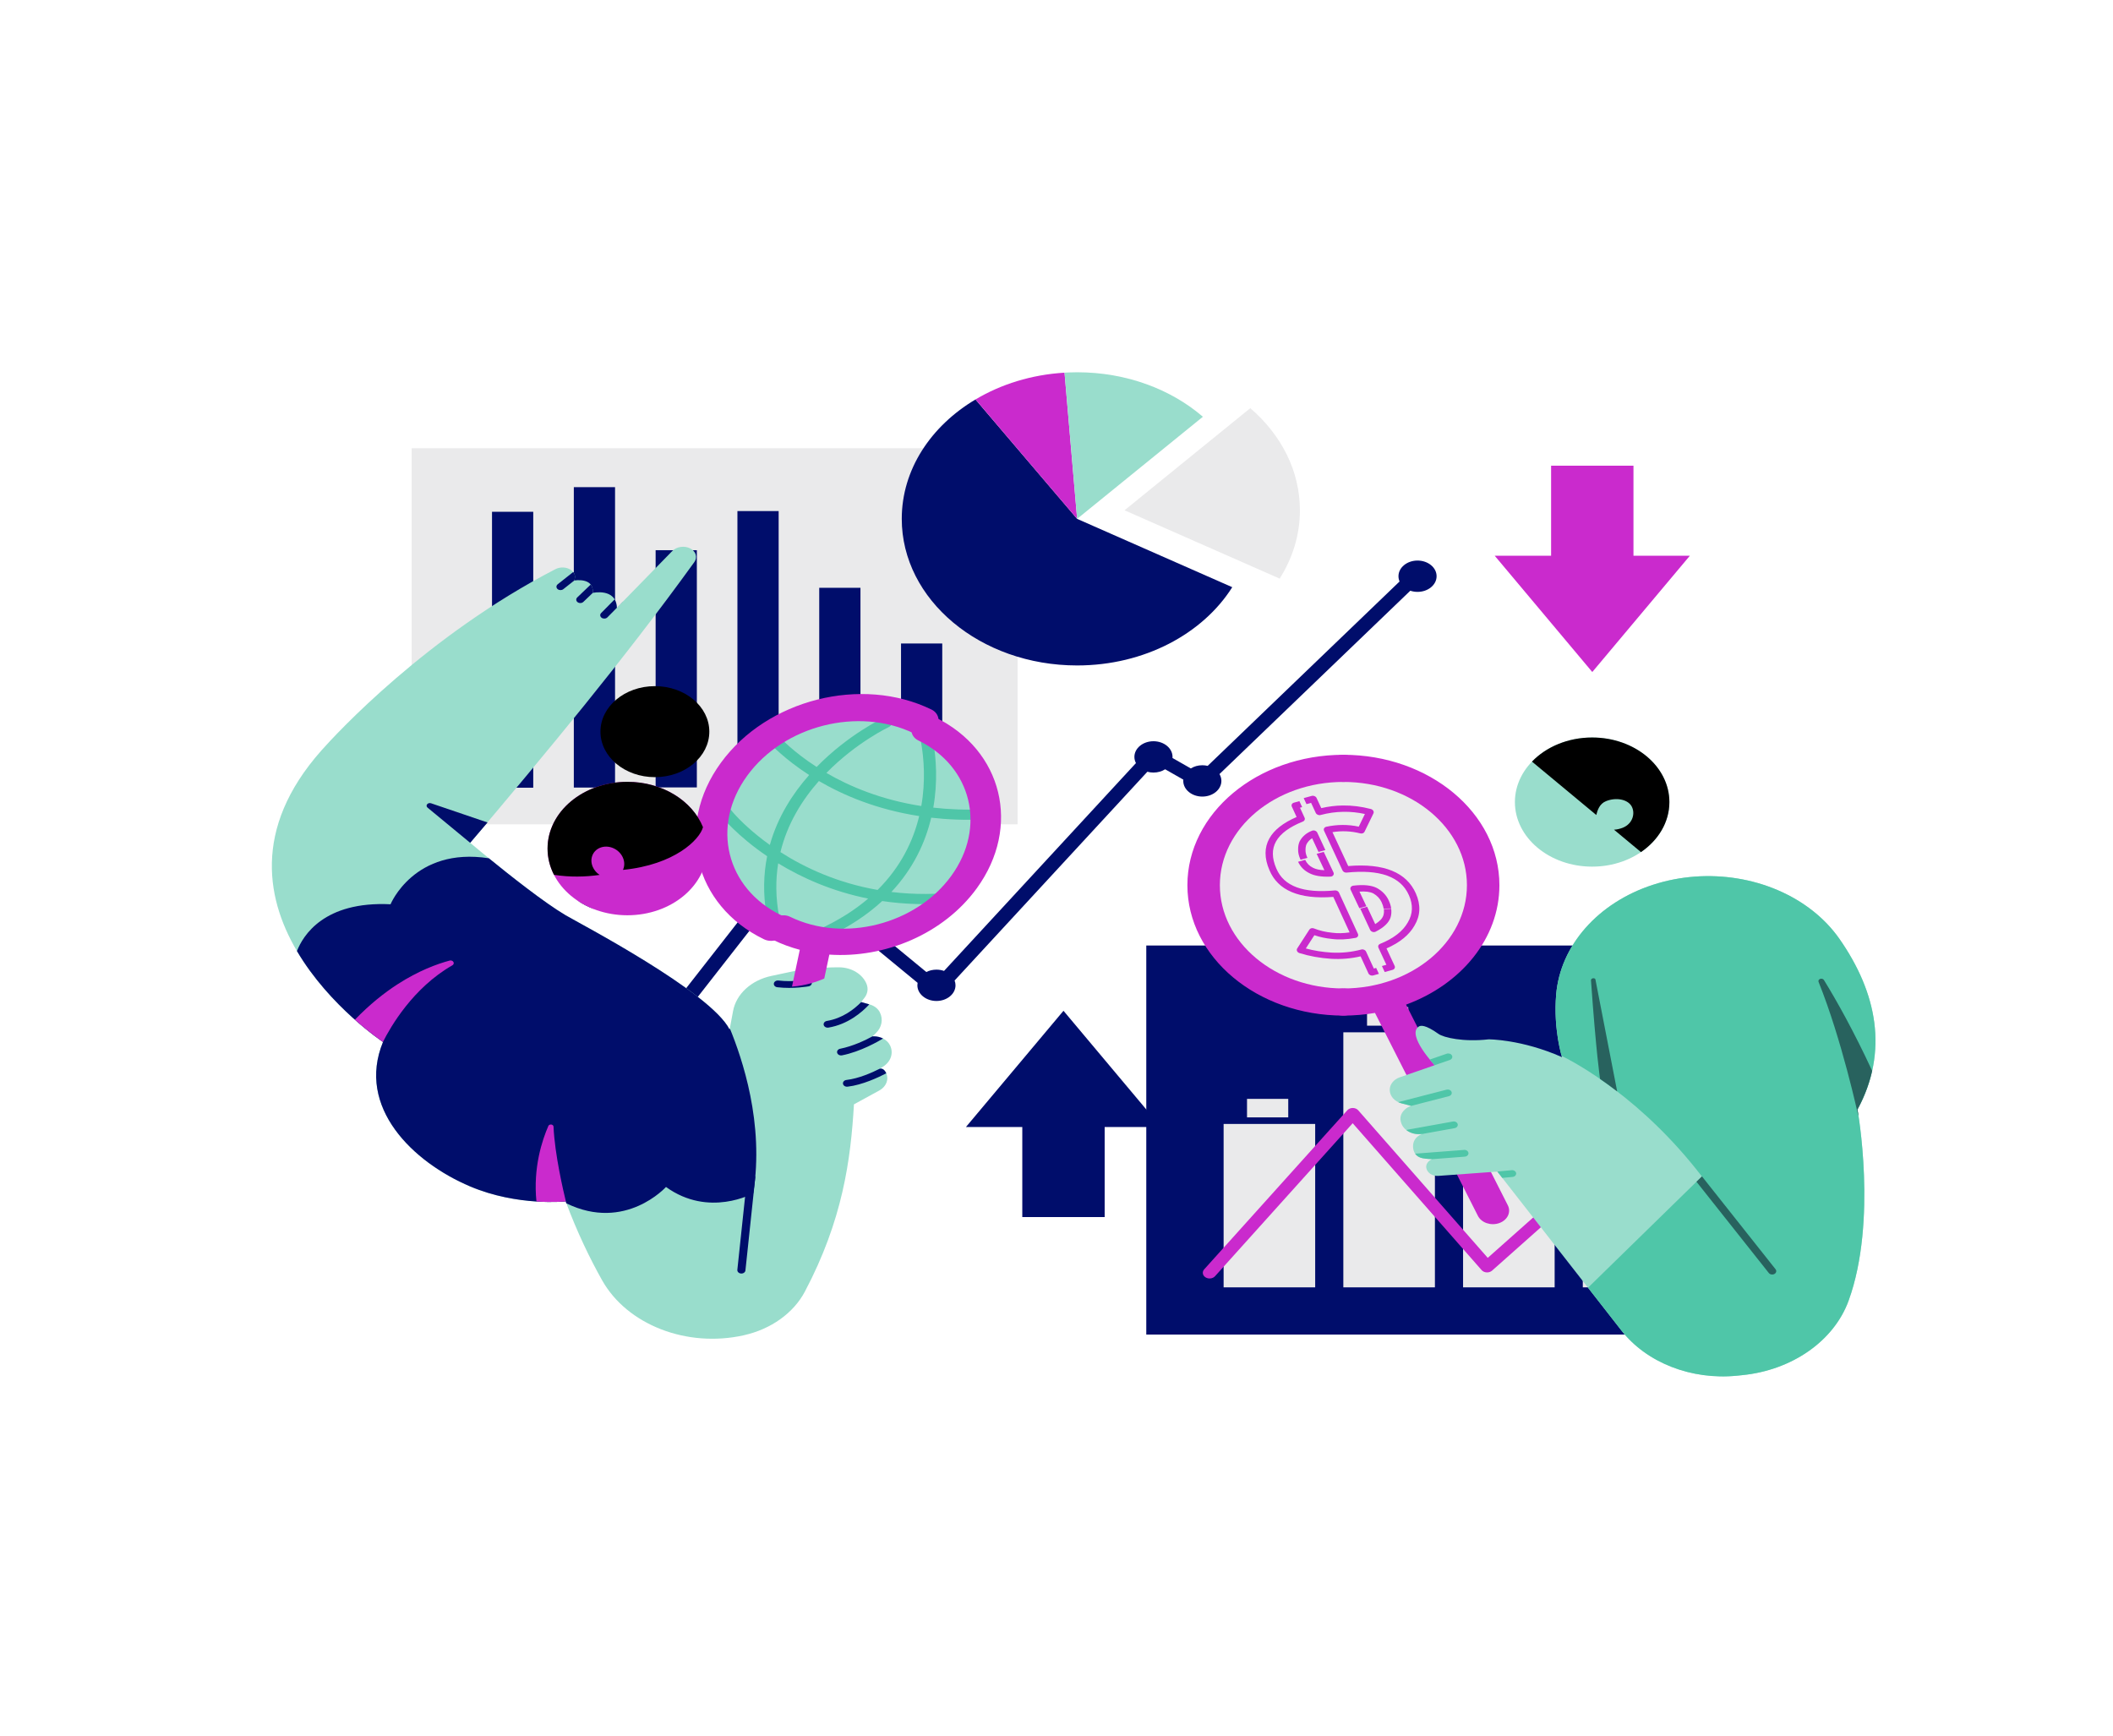 <svg width="578" height="475" viewBox="0 0 578 475" fill="none" xmlns="http://www.w3.org/2000/svg">
<path d="M473.525 258.645H313.56V365.072H473.525V258.645Z" fill="#000D6B"/>
<path fill-rule="evenodd" clip-rule="evenodd" d="M359.761 307.458H334.713V352.157H359.761V307.458ZM458.017 309.579H432.969V352.157H458.017V309.579ZM425.266 297.653H400.216V352.157H425.266V297.653ZM392.513 282.39H367.463V352.157H392.513V282.39ZM450.969 302.567H439.692V307.63H450.969V302.567ZM352.394 300.599H341.116V305.66H352.394V300.599ZM418.38 291.124H407.102V296.186H418.38V291.124ZM385.222 275.511H373.947V280.573H385.222V275.511Z" fill="#EAEAEB"/>
<path fill-rule="evenodd" clip-rule="evenodd" d="M406.966 344.09L456.187 300.353C456.89 299.729 458.069 299.699 458.819 300.286C459.565 300.876 459.601 301.862 458.899 302.486L408.146 347.584C407.766 347.921 407.227 348.099 406.678 348.071C406.125 348.044 405.615 347.811 405.29 347.438L370.022 307.258L332.37 349.106C331.751 349.793 330.585 349.932 329.764 349.415C328.942 348.9 328.776 347.923 329.395 347.236L368.551 303.713C368.906 303.319 369.462 303.089 370.05 303.091C370.638 303.094 371.191 303.33 371.54 303.727L406.966 344.09Z" fill="#CA2ACD"/>
<path fill-rule="evenodd" clip-rule="evenodd" d="M382.845 159.063C382.65 158.613 382.544 158.129 382.544 157.624C382.544 155.258 384.88 153.338 387.759 153.338C390.637 153.338 392.974 155.258 392.974 157.624C392.974 159.989 390.637 161.91 387.759 161.91C387.059 161.91 386.393 161.796 385.781 161.591L333.584 211.749C333.918 212.314 334.106 212.949 334.106 213.619C334.106 215.985 331.768 217.905 328.891 217.905C326.012 217.905 323.676 215.985 323.676 213.619C323.676 213.502 323.68 213.386 323.693 213.271L318.721 210.436C317.837 211 316.728 211.336 315.524 211.336C314.94 211.336 314.38 211.257 313.857 211.112L261.126 268.221C261.287 268.635 261.374 269.075 261.374 269.532C261.374 271.897 259.038 273.818 256.159 273.818C253.279 273.818 250.944 271.897 250.944 269.532C250.944 269.301 250.965 269.075 251.007 268.856L218.504 242.084C217.778 242.399 216.951 242.578 216.073 242.578C215.548 242.578 215.041 242.514 214.563 242.394L157.96 314.808C158.422 315.448 158.687 316.194 158.687 316.992C158.687 319.357 156.35 321.278 153.472 321.278C150.593 321.278 148.256 319.357 148.256 316.992C148.256 314.626 150.593 312.705 153.472 312.705C153.827 312.705 154.173 312.734 154.509 312.79L211.336 240.086C211.029 239.54 210.858 238.932 210.858 238.292C210.858 235.926 213.196 234.005 216.073 234.005C218.953 234.005 221.29 235.926 221.29 238.292C221.29 238.648 221.235 238.996 221.136 239.328L253.393 265.898C254.195 265.485 255.143 265.246 256.159 265.246C256.897 265.246 257.599 265.372 258.236 265.599L310.732 208.744C310.459 208.225 310.307 207.652 310.307 207.05C310.307 204.684 312.645 202.764 315.524 202.764C318.402 202.764 320.739 204.684 320.739 207.05C320.739 207.15 320.735 207.249 320.727 207.348L325.739 210.205C326.615 209.658 327.706 209.333 328.891 209.333C329.399 209.333 329.89 209.393 330.353 209.504L382.845 159.063Z" fill="#000D6B"/>
<path d="M278.353 122.612H112.611V225.502H278.353V122.612Z" fill="#EAEAEB"/>
<path fill-rule="evenodd" clip-rule="evenodd" d="M145.866 139.999H134.589V215.48H145.866V139.999ZM168.243 133.262H156.966V215.44H168.243V133.262ZM190.62 150.508H179.343V215.397H190.62V150.508ZM212.997 139.802H201.719V215.349H212.997V139.802ZM235.375 160.793H224.097V215.298H235.375V160.793ZM257.749 176.028H246.472V215.242H257.749V176.028Z" fill="#000D6B"/>
<path fill-rule="evenodd" clip-rule="evenodd" d="M302.175 332.93H279.643V308.301H264.222L290.909 276.497L317.596 308.301H302.175V332.93Z" fill="#000D6B"/>
<path fill-rule="evenodd" clip-rule="evenodd" d="M424.295 127.398H446.827V152.026H462.248L435.561 183.83L408.873 152.026H424.295V127.398Z" fill="#CA2ACD"/>
<path d="M368.199 273.152C388.94 273.152 405.753 259.098 405.753 241.761C405.753 224.423 388.94 210.369 368.199 210.369C347.459 210.369 330.646 224.423 330.646 241.761C330.646 259.098 347.459 273.152 368.199 273.152Z" fill="#EAEAEB"/>
<path fill-rule="evenodd" clip-rule="evenodd" d="M358.641 219.622L357.382 219.971L356.617 218.326L358.814 217.718C359.334 217.574 359.925 217.827 360.136 218.281L361.429 221.062C363.387 220.606 365.358 220.366 367.337 220.342C369.867 220.31 372.416 220.631 374.98 221.302C375.27 221.376 375.514 221.554 375.653 221.786C375.789 222.018 375.806 222.281 375.696 222.507L373.257 227.534C373.072 227.912 372.583 228.099 372.098 227.975C369.58 227.337 367.044 227.226 364.487 227.639L368.797 236.908C378.65 236.082 384.776 238.681 387.3 244.408C388.685 247.515 388.562 250.441 386.942 253.172C385.492 255.735 382.945 257.832 379.274 259.441L381.496 264.22C381.707 264.673 381.458 265.157 380.937 265.301L378.781 265.897L378.017 264.254L379.236 263.917L377.062 259.241C376.868 258.825 377.06 258.377 377.51 258.197C381.173 256.724 383.714 254.777 385.11 252.313C386.484 249.997 386.58 247.527 385.41 244.9C383.139 239.747 377.413 237.785 368.37 238.698C367.893 238.745 367.416 238.494 367.233 238.101L362.19 227.256C362.085 227.029 362.092 226.783 362.208 226.574C362.325 226.368 362.541 226.216 362.807 226.161C365.789 225.516 368.749 225.506 371.682 226.129L373.362 222.667C371.407 222.244 369.464 222.042 367.53 222.068C365.417 222.093 363.322 222.387 361.236 222.946C360.719 223.085 360.134 222.833 359.924 222.381L358.641 219.622ZM376.181 252.79C377.378 252.05 378.138 251.265 378.416 250.404C378.582 249.853 378.622 249.272 378.535 248.666L380.551 248.602C380.663 249.424 380.606 250.209 380.378 250.97C379.922 252.379 378.592 253.699 376.303 254.858C376.051 254.986 375.734 255.006 375.44 254.911C375.149 254.815 374.911 254.615 374.796 254.367L372.093 248.554L373.97 248.035L376.181 252.79ZM355.095 232.376C355.078 231.542 355.22 230.804 355.509 230.163C355.516 230.147 355.526 230.131 355.532 230.115C356.244 228.797 357.373 227.839 358.913 227.24C359.165 227.143 359.467 227.144 359.737 227.244C360.008 227.346 360.225 227.537 360.333 227.769L362.546 232.53L360.669 233.049L358.924 229.296C358.271 229.71 357.765 230.249 357.401 230.913C357.198 231.374 357.11 231.904 357.121 232.501C357.123 232.517 357.122 232.533 357.121 232.549C357.093 233.179 357.274 233.885 357.636 234.664L355.759 235.183C355.279 234.151 355.065 233.215 355.095 232.376Z" fill="#CA2ACD"/>
<path fill-rule="evenodd" clip-rule="evenodd" d="M358.202 238.875C356.796 238.188 355.749 237.147 355.081 235.737L357.024 235.208C357.482 236.175 358.181 236.9 359.146 237.369L359.18 237.386C359.955 237.794 360.989 238 362.286 238.045L360.161 233.558L362.104 233.029L364.768 238.655C364.892 238.916 364.868 239.201 364.705 239.426C364.543 239.649 364.257 239.79 363.935 239.803C361.438 239.901 359.531 239.565 358.202 238.875Z" fill="#CA2ACD"/>
<path fill-rule="evenodd" clip-rule="evenodd" d="M371.876 243.899L373.774 247.914L371.842 248.44L369.461 243.408C369.345 243.162 369.359 242.896 369.498 242.677C369.64 242.459 369.892 242.311 370.19 242.274C373.069 241.921 375.227 242.184 376.666 242.931L376.699 242.951C378.138 243.757 379.191 244.854 379.851 246.249C380.22 247.029 380.453 247.781 380.557 248.501L378.48 248.563C378.399 247.99 378.211 247.394 377.918 246.776C377.444 245.773 376.696 244.982 375.667 244.4C374.765 243.938 373.501 243.792 371.876 243.899Z" fill="#CA2ACD"/>
<path fill-rule="evenodd" clip-rule="evenodd" d="M364.718 245.349C355.333 246.069 349.554 243.533 347.252 238.038C345.821 234.738 345.837 231.841 347.235 229.343C348.515 227.057 350.981 225.093 354.68 223.491L353.376 220.652C353.169 220.201 353.416 219.719 353.927 219.576L355.445 219.152L356.195 220.785L355.605 220.95L356.863 223.69C357.054 224.106 356.862 224.553 356.415 224.732C352.738 226.207 350.266 228.005 349.049 230.178C347.866 232.296 347.909 234.755 349.126 237.564C351.187 242.486 356.579 244.385 365.156 243.578C365.623 243.534 366.09 243.782 366.268 244.169L371.452 255.459C371.558 255.689 371.546 255.939 371.427 256.148C371.305 256.357 371.081 256.504 370.811 256.556C368.403 257.013 366.228 257.105 364.294 256.844C362.623 256.681 361.039 256.342 359.54 255.826L357.199 259.454C359.406 260.047 361.721 260.419 364.14 260.576C366.951 260.735 369.698 260.455 372.385 259.74C372.897 259.604 373.47 259.854 373.675 260.3L375.808 264.945L376.438 264.768L377.188 266.4L375.629 266.836C375.118 266.979 374.536 266.73 374.33 266.28L372.185 261.609C369.563 262.216 366.889 262.44 364.155 262.285C361.088 262.087 358.19 261.562 355.451 260.715C355.164 260.626 354.926 260.431 354.808 260.186C354.688 259.942 354.701 259.672 354.841 259.454L358.177 254.285C358.411 253.918 358.948 253.782 359.421 253.971C360.966 254.585 362.623 254.974 364.387 255.144L364.433 255.149C365.867 255.345 367.448 255.312 369.177 255.059L364.718 245.349Z" fill="#CA2ACD"/>
<path fill-rule="evenodd" clip-rule="evenodd" d="M376.12 277.084C373.331 277.564 370.439 277.817 367.48 277.817C365.026 277.817 363.039 276.153 363.039 274.105C363.039 272.056 365.026 270.392 367.48 270.392C386.129 270.392 401.271 257.735 401.271 242.146C401.271 226.556 386.129 213.899 367.48 213.899C365.026 213.899 363.039 212.235 363.039 210.186C363.039 208.138 365.026 206.474 367.48 206.474C391.031 206.474 410.153 222.458 410.153 242.146C410.153 256.738 399.647 269.295 384.619 274.817L412.459 329.714C413.417 331.6 412.362 333.781 410.106 334.579C407.849 335.38 405.24 334.498 404.282 332.612L376.12 277.084Z" fill="#CA2ACD"/>
<path fill-rule="evenodd" clip-rule="evenodd" d="M367.479 270.391C348.829 270.391 333.688 257.735 333.688 242.145C333.688 226.556 348.829 213.899 367.479 213.899C369.93 213.899 371.92 212.235 371.92 210.187C371.92 208.138 369.93 206.474 367.479 206.474C343.927 206.474 324.806 222.458 324.806 242.145C324.806 261.832 343.927 277.816 367.479 277.816C369.93 277.816 371.92 276.153 371.92 274.104C371.92 272.055 369.93 270.391 367.479 270.391Z" fill="#CA2ACD"/>
<path fill-rule="evenodd" clip-rule="evenodd" d="M427.276 289.179C427.276 289.179 424.886 281.676 425.677 272.109C426.793 258.654 437.093 246.946 452.126 242.046C467.157 237.147 484.222 239.935 495.938 249.206C498.644 251.357 501.111 253.884 503.188 256.856C513.391 271.474 516.7 287.588 508.106 303.509C508.106 303.509 513.644 333.911 505.666 355.826C501.642 366.833 490.222 374.814 476.552 376.179C476.092 376.23 475.628 376.274 475.159 376.32C462.674 377.566 450.428 372.784 443.555 363.984C430.174 346.846 409.592 320.488 409.592 320.488C409.592 320.488 397.945 321.335 393.446 321.662C391.836 321.783 390.396 320.834 390.16 319.498C390.029 318.697 390.329 317.816 391.697 317.068C391.697 317.068 390.251 317.059 389.119 316.829C387.331 316.47 386.615 315.191 386.537 313.822C386.465 312.535 386.92 311.047 389.016 310.175C386.376 310.59 383.817 309.182 383.234 306.992C383.209 306.903 383.187 306.82 383.168 306.741C382.954 305.945 383.09 305.112 383.548 304.393C383.981 303.709 384.728 302.959 386.004 302.507C386.004 302.507 384.761 302.184 383.418 301.836C381.477 301.333 380.153 299.834 380.153 298.135V298.133C380.153 296.627 381.241 295.268 382.91 294.692C386.532 293.437 392.45 291.39 392.45 291.39C392.45 291.39 384.828 283.265 387.997 280.877C388.561 280.453 389.818 280.207 393.515 282.838C394.912 283.831 400.332 285.1 407.191 284.314C407.191 284.314 416.165 284.267 427.276 289.179ZM435.525 201.745C447.186 201.745 456.654 209.659 456.654 219.407C456.654 229.155 447.186 237.069 435.525 237.069C423.862 237.069 414.394 229.155 414.394 219.407C414.394 209.659 423.862 201.745 435.525 201.745Z" fill="#99DDCC"/>
<path fill-rule="evenodd" clip-rule="evenodd" d="M408.876 320.542L413.506 320.106C414.113 320.048 414.663 320.414 414.732 320.925C414.802 321.433 414.363 321.892 413.753 321.95L410.938 322.215L409.592 320.488L408.876 320.542ZM387.103 315.59L400.479 314.558C401.09 314.509 401.631 314.885 401.687 315.396C401.745 315.906 401.295 316.358 400.685 316.405L391.633 317.103C391.653 317.092 391.675 317.08 391.697 317.068C391.697 317.068 390.251 317.059 389.119 316.829C388.161 316.637 387.511 316.182 387.103 315.59ZM384.705 309.136C384.805 309.087 384.919 309.05 385.038 309.026L397.429 306.794C398.026 306.685 398.617 307.006 398.747 307.507C398.875 308.006 398.495 308.5 397.895 308.609L388.877 310.235C388.922 310.214 388.969 310.194 389.016 310.175C387.406 310.428 385.827 310.003 384.705 309.136ZM382.465 301.488L395.683 298.084C396.269 297.933 396.89 298.207 397.071 298.697C397.251 299.186 396.921 299.706 396.335 299.857L385.896 302.546C385.932 302.532 385.968 302.518 386.004 302.507C386.004 302.507 384.761 302.184 383.417 301.836C383.082 301.748 382.762 301.632 382.465 301.488ZM391.109 289.843L395.733 288.244C396.299 288.047 396.949 288.272 397.185 288.745C397.418 289.221 397.149 289.764 396.582 289.959L392.447 291.388C392.411 291.349 391.85 290.748 391.109 289.843Z" fill="#4FC6A8"/>
<path fill-rule="evenodd" clip-rule="evenodd" d="M427.173 288.829C426.721 287.246 424.986 280.464 425.677 272.109C426.793 258.654 437.094 246.946 452.127 242.046C467.157 237.147 484.222 239.935 495.938 249.206C498.644 251.357 501.112 253.884 503.188 256.856C513.391 271.474 516.7 287.588 508.106 303.509C508.106 303.509 513.644 333.911 505.667 355.826C501.642 366.833 490.223 374.814 476.552 376.179C476.092 376.23 475.628 376.274 475.159 376.32C462.674 377.566 450.428 372.784 443.555 363.984L434.393 352.25L465.544 321.818C449.259 300.627 431.523 290.984 427.173 288.829Z" fill="#4FC6A8"/>
<path fill-rule="evenodd" clip-rule="evenodd" d="M465.425 321.665C465.48 321.709 465.533 321.762 465.577 321.818L485.698 347.206C486.037 347.635 485.898 348.211 485.387 348.494C484.876 348.777 484.188 348.658 483.849 348.231L464.062 323.266L465.544 321.818L465.425 321.665ZM508.3 304.683L508.35 305.013L508.289 305.119C508.289 305.119 503.845 284.439 497.47 268.629C497.317 268.302 497.495 267.933 497.872 267.784C498.25 267.634 498.702 267.754 498.91 268.058C502.305 273.569 506.96 281.817 512.12 292.917C512.045 293.247 511.967 293.576 511.884 293.903L511.881 293.915L511.842 294.068L511.839 294.082L511.798 294.237L511.795 294.247C511.712 294.574 511.62 294.901 511.526 295.226L511.523 295.237L511.479 295.386L511.473 295.409L511.431 295.553L511.42 295.581L511.379 295.722L511.37 295.748L511.326 295.894L511.323 295.903C511.256 296.117 511.187 296.33 511.118 296.546L511.112 296.56L511.068 296.697L511.054 296.736L511.012 296.862L510.996 296.91L510.954 297.033L510.937 297.084L510.896 297.205L510.879 297.256L510.835 297.379L510.821 297.421L510.773 297.551C510.754 297.606 510.735 297.662 510.712 297.718L510.66 297.862L510.651 297.885L510.61 298.001L510.588 298.061L510.546 298.168L510.521 298.237L510.482 298.34L510.454 298.414L510.415 298.514L510.385 298.59L510.346 298.69L510.316 298.766L510.277 298.864L510.246 298.943L510.207 299.04L510.168 299.133L510.141 299.207L510.105 299.291L510.068 299.381L510.032 299.469L509.994 299.56L509.957 299.646L509.919 299.736L509.883 299.822L509.844 299.915L509.808 299.998L509.766 300.094L509.73 300.175L509.688 300.275L509.655 300.351L509.602 300.467L509.574 300.527L509.497 300.702L509.469 300.76L509.416 300.878L509.383 300.95L509.336 301.054L509.3 301.131L509.252 301.233L509.216 301.309L509.169 301.412L509.133 301.488L509.083 301.592L509.047 301.664L508.992 301.778L508.961 301.841L508.889 301.987L508.875 302.017L508.786 302.193L508.761 302.247L508.697 302.37L508.664 302.439L508.608 302.548L508.572 302.62L508.517 302.725L508.481 302.799L508.425 302.906L508.386 302.978L508.331 303.087L508.295 303.154L508.231 303.275L508.2 303.33L508.106 303.509L508.123 303.602L508.125 303.632L508.142 303.718L508.148 303.76L508.17 303.883L508.178 303.929L508.203 304.094L508.212 304.142L508.248 304.351L508.253 304.393L508.295 304.658L508.3 304.683ZM437.69 295.147C437.69 295.147 436.633 288.314 435.209 268.232C435.175 267.784 435.544 267.645 435.747 267.608C436.108 267.541 436.383 267.736 436.416 267.907L442.37 298.558C440.724 297.293 439.158 296.159 437.69 295.147Z" fill="#28625E"/>
<path fill-rule="evenodd" clip-rule="evenodd" d="M419.065 208.337C422.94 204.318 428.875 201.745 435.525 201.745C447.186 201.745 456.654 209.659 456.654 219.407C456.654 224.922 453.622 229.851 448.879 233.09L441.504 226.967C442.289 226.92 443.1 226.746 443.885 226.434C446.664 225.328 447.377 222.42 446.309 220.543C445.237 218.667 442.115 218.041 439.339 219.147C437.537 219.864 436.991 221.621 436.652 222.938L419.065 208.337Z" fill="black"/>
<path d="M232.954 257.129C253.695 257.129 270.508 243.074 270.508 225.737C270.508 208.4 253.695 194.346 232.954 194.346C212.214 194.346 195.401 208.4 195.401 225.737C195.401 243.074 212.214 257.129 232.954 257.129Z" fill="#99DDCC"/>
<path fill-rule="evenodd" clip-rule="evenodd" d="M196.353 218.687C196.625 218.585 196.957 218.526 197.358 218.585C198.148 218.702 198.71 219.268 198.733 219.913C198.996 220.303 199.706 221.322 200.552 222.282C202.549 224.551 205.919 227.809 210.585 231.135C212.722 223.491 216.814 217.117 221.338 212.007C214.657 207.698 210.982 203.729 210.235 202.971C209.65 202.377 209.752 201.499 210.46 201.011C211.171 200.522 212.22 200.606 212.806 201.199C213.519 201.922 217.019 205.701 223.387 209.802C232.063 200.908 241.462 196.479 241.462 196.479C242.261 196.102 243.277 196.339 243.729 197.008C244.182 197.678 243.899 198.528 243.097 198.905C243.097 198.905 234.256 203.071 226.059 211.439C232.407 215.128 241.04 218.789 252.015 220.489C253.194 213.796 252.764 207.578 251.934 202.969C251.798 202.209 252.426 201.5 253.333 201.385C254.244 201.271 255.093 201.795 255.229 202.555C256.101 207.395 256.536 213.91 255.298 220.93C259.57 221.415 264.172 221.6 269.105 221.383C269.513 221.365 269.89 221.471 270.193 221.661C270.298 222.336 270.376 223.018 270.431 223.705C270.145 223.97 269.74 224.144 269.279 224.164C264.083 224.392 259.234 224.195 254.729 223.679C253.117 230.47 249.841 237.579 243.829 243.997C249.875 244.731 256.486 244.775 263.642 243.823C262.709 244.928 261.691 245.981 260.6 246.974C253.652 247.61 247.221 247.357 241.323 246.482C237.29 250.199 232.23 253.622 225.912 256.534C225.89 256.545 225.865 256.554 225.84 256.564C225.157 256.455 224.483 256.329 223.814 256.19C223.753 256.128 223.697 256.06 223.65 255.986C223.206 255.313 223.5 254.466 224.305 254.095C229.576 251.663 233.92 248.856 237.484 245.812C227.597 243.826 219.356 240.129 212.87 236.165C212.142 240.674 212.145 245.594 213.167 250.926C213.255 251.394 213.053 251.847 212.67 252.153C211.643 251.601 210.652 251.009 209.697 250.378C208.698 244.51 208.864 239.122 209.847 234.219C201.974 228.878 197.244 223.481 195.915 221.448C195.868 221.376 195.824 221.307 195.784 221.24C195.933 220.377 196.123 219.525 196.353 218.687ZM224.005 213.646C219.467 218.78 215.387 225.261 213.486 233.096C220.219 237.411 229.132 241.536 240.063 243.44C246.413 237.134 249.808 230.026 251.443 223.238C239.818 221.447 230.692 217.555 224.005 213.646ZM197.344 221.329C197.266 221.34 197.187 221.347 197.107 221.348C197.027 221.35 196.946 221.346 196.864 221.338C197.038 221.357 197.198 221.352 197.344 221.329Z" fill="#4FC6A8"/>
<path fill-rule="evenodd" clip-rule="evenodd" d="M104.766 285.031C104.766 285.031 49.577 248.529 87.912 205.295C91.993 200.693 116.751 173.873 151.935 155.695C153.308 154.983 155.077 155.101 156.298 155.987C157.077 156.565 157.583 157.449 157.081 158.805C157.081 158.805 162.526 157.813 162.151 162.186C162.151 162.186 168.527 160.757 168.748 166.247C168.748 166.247 179.289 155.45 183.882 150.745C185.085 149.513 187.189 149.206 188.821 150.025C188.821 150.025 188.821 150.025 188.822 150.025C189.562 150.397 190.095 151 190.304 151.701C190.512 152.401 190.379 153.143 189.933 153.761C170.338 180.889 149.508 205.778 128.616 230.554C128.616 230.554 145.85 245.127 154.73 250.373C158.337 252.501 194.372 271.323 199.583 281.629C199.583 281.629 200.023 279.267 200.523 276.578C201.39 271.914 205.503 268.137 210.971 266.972C214.679 266.183 218.121 265.45 218.121 265.45C218.121 265.45 224.272 264.573 229.51 264.608C232.94 264.629 235.971 266.473 237.054 269.193C237.551 270.448 237.343 271.824 236.482 272.933C235.996 273.562 235.566 274.114 235.566 274.114C235.566 274.114 236.801 274.464 237.948 274.789C239.169 275.135 240.154 275.898 240.662 276.889C241.65 278.819 241.226 281.054 239.569 282.634C239.052 283.128 238.669 283.492 238.669 283.492H239.044C240.998 283.492 242.755 284.485 243.485 286.003C244.487 288.086 243.677 290.472 241.517 291.806C240.981 292.135 240.61 292.367 240.61 292.367C241.287 292.175 241.92 292.564 242.364 293.458C243.244 295.223 242.436 297.263 240.521 298.309C237.534 299.94 233.593 302.094 233.593 302.094C232.707 317.321 230.506 333.746 220.167 353.322C217.047 359.208 210.91 363.596 203.471 365.26C203.466 365.264 203.46 365.264 203.454 365.267C187.883 368.747 171.564 362.41 164.704 350.22C161.41 344.361 157.892 337.141 154.73 328.637C154.73 328.637 141.64 330.066 128.616 324.553C112.969 317.932 97.417 302.92 104.766 285.031Z" fill="#99DDCC"/>
<path fill-rule="evenodd" clip-rule="evenodd" d="M81.231 260.165C82.875 255.947 88.612 246.473 106.832 247.364C106.832 247.364 113.294 231.613 133.726 234.782C139.522 239.506 148.916 246.939 154.73 250.373C158.336 252.501 194.372 271.323 199.583 281.629L199.643 281.307C203.006 289.557 209.114 307.265 206.044 326.428C206.044 326.428 193.946 333.192 182.179 324.695C182.179 324.695 171.04 337.048 154.93 329.171C154.863 328.992 154.797 328.816 154.73 328.637C154.73 328.637 141.64 330.066 128.616 324.553C112.969 317.932 97.417 302.92 104.766 285.031C104.766 285.031 90.197 275.395 81.231 260.165ZM157.824 246.267L162.565 248.733C160.855 248.081 159.263 247.25 157.824 246.267Z" fill="#000D6B"/>
<path fill-rule="evenodd" clip-rule="evenodd" d="M204.387 321.971L201.697 347.364C201.643 347.874 202.095 348.327 202.705 348.371C203.316 348.417 203.854 348.039 203.909 347.528L206.596 322.136C206.652 321.625 206.199 321.173 205.589 321.129C204.978 321.082 204.44 321.461 204.387 321.971Z" fill="#000D6B"/>
<path fill-rule="evenodd" clip-rule="evenodd" d="M146.742 328.674C145.796 319.384 148.323 311.829 150.013 307.978C150.148 307.709 150.491 307.56 150.831 307.618C151.172 307.676 151.417 307.927 151.416 308.217C151.743 315.769 154.122 325.943 154.889 329.059C154.836 328.918 154.783 328.779 154.73 328.637C154.73 328.637 151.54 328.985 146.742 328.674ZM97.073 278.947C101.091 274.78 105.063 271.627 108.76 269.239C114.455 265.562 119.498 263.701 123.054 262.749C123.466 262.673 123.885 262.854 124.049 263.176C124.214 263.501 124.078 263.877 123.726 264.072C112.968 270.225 106.832 280.882 104.756 285.024C104.552 284.887 101.34 282.731 97.073 278.947Z" fill="#CA2ACD"/>
<path fill-rule="evenodd" clip-rule="evenodd" d="M240.632 292.36C241.303 292.184 241.925 292.576 242.364 293.458C242.389 293.506 242.411 293.555 242.433 293.604C240.382 294.676 235.921 296.792 231.847 297.263C231.239 297.333 230.678 296.978 230.595 296.472C230.509 295.964 230.933 295.495 231.541 295.425C234.917 295.036 238.569 293.404 240.632 292.36ZM238.672 283.492H239.044C239.949 283.492 240.812 283.706 241.55 284.086C240.326 284.833 235.449 287.673 230.339 288.69C229.743 288.808 229.146 288.499 229.002 288.001C228.86 287.504 229.229 287.003 229.826 286.885C233.315 286.188 236.685 284.574 238.672 283.492ZM235.58 274.119L237.789 274.745C235.755 276.942 231.938 280.209 226.623 281.1C226.023 281.202 225.438 280.875 225.315 280.374C225.196 279.87 225.585 279.381 226.187 279.281C230.509 278.555 233.701 276.04 235.58 274.119Z" fill="#000D6B"/>
<path fill-rule="evenodd" clip-rule="evenodd" d="M220.725 268C220.725 268 216.936 268.699 212.942 268.223C212.334 268.151 211.773 268.506 211.684 269.012C211.598 269.52 212.023 269.989 212.628 270.06C217.028 270.585 221.202 269.815 221.202 269.815C221.799 269.703 222.179 269.207 222.046 268.708C221.916 268.207 221.322 267.891 220.725 268Z" fill="#000D6B"/>
<path fill-rule="evenodd" clip-rule="evenodd" d="M168.135 163.958C168.483 164.539 168.709 165.287 168.748 166.247L170.424 164.531C170.391 164.58 170.353 164.628 170.308 164.673L166.154 168.878C165.764 169.273 165.063 169.329 164.591 169.003C164.118 168.676 164.051 168.091 164.442 167.696L168.135 163.958ZM161.589 159.899C162.002 160.417 162.239 161.149 162.151 162.182L159.575 164.647C159.172 165.033 158.47 165.073 158.009 164.736C157.547 164.399 157.5 163.812 157.903 163.426L161.589 159.899ZM156.811 156.47C157.264 157.027 157.46 157.782 157.081 158.805H157.081C155.691 159.901 154.088 161.172 154.088 161.172C153.643 161.524 152.94 161.509 152.518 161.137C152.097 160.765 152.115 160.177 152.56 159.825C152.56 159.825 155.399 157.575 156.811 156.47Z" fill="#000D6B"/>
<path fill-rule="evenodd" clip-rule="evenodd" d="M128.616 230.554C128.616 230.554 121.288 224.506 116.949 220.924C116.651 220.678 116.605 220.293 116.84 220.005C117.075 219.716 117.525 219.604 117.916 219.737C123.643 221.685 133.36 224.99 133.36 224.99L128.616 230.554Z" fill="#000D6B"/>
<path fill-rule="evenodd" clip-rule="evenodd" d="M216.648 269.878L218.779 259.817C216.288 259.159 213.863 258.27 211.537 257.136C209.611 256.198 209.079 254.015 210.35 252.265C211.622 250.515 214.219 249.858 216.141 250.795C230.791 257.934 250.539 252.917 260.213 239.602C269.884 226.287 265.844 209.683 251.194 202.545C249.268 201.607 248.736 199.425 250.009 197.675C251.28 195.925 253.876 195.266 255.801 196.204C274.302 205.217 279.404 226.187 267.189 243.001C258.135 255.466 242.092 262.17 226.861 261.135L225.474 267.68C223.543 268.522 220.356 269.64 216.648 269.878Z" fill="#CA2ACD"/>
<path fill-rule="evenodd" clip-rule="evenodd" d="M213.73 250.391C198.573 243.025 194.399 225.897 204.413 212.165C214.428 198.433 234.864 193.263 250.02 200.629C252.012 201.597 254.698 200.917 256.014 199.112C257.331 197.308 256.782 195.056 254.79 194.089C235.649 184.787 209.842 191.315 197.195 208.657C184.548 225.998 189.82 247.63 208.96 256.931C210.952 257.899 213.638 257.219 214.955 255.415C216.271 253.61 215.722 251.359 213.73 250.391Z" fill="#CA2ACD"/>
<path d="M171.614 250.372C183.672 250.372 193.447 242.201 193.447 232.121C193.447 222.042 183.672 213.871 171.614 213.871C159.556 213.871 149.781 222.042 149.781 232.121C149.781 242.201 159.556 250.372 171.614 250.372Z" fill="#CA2ACD"/>
<path fill-rule="evenodd" clip-rule="evenodd" d="M164.022 239.33C160.084 239.898 155.893 239.979 151.545 239.316C150.41 237.109 149.781 234.676 149.781 232.121C149.781 222.049 159.564 213.871 171.614 213.871C181.219 213.871 189.384 219.067 192.301 226.275C191.386 229.707 184.516 236.562 170.404 237.959C170.86 236.983 170.898 235.797 170.406 234.643C169.442 232.38 166.805 231.094 164.522 231.773C162.238 232.453 161.167 234.843 162.131 237.106C162.527 238.035 163.204 238.799 164.022 239.33Z" fill="black"/>
<path d="M179.141 212.59C187.365 212.59 194.031 207.017 194.031 200.143C194.031 193.269 187.365 187.696 179.141 187.696C170.918 187.696 164.251 193.269 164.251 200.143C164.251 207.017 170.918 212.59 179.141 212.59Z" fill="black"/>
<path fill-rule="evenodd" clip-rule="evenodd" d="M337.078 160.629C329.042 173.356 313.046 182.035 294.643 182.035C268.169 182.035 246.671 164.067 246.671 141.934C246.671 128.466 254.632 116.539 266.839 109.275L294.643 141.934L337.078 160.629Z" fill="#000D6B"/>
<path fill-rule="evenodd" clip-rule="evenodd" d="M294.644 141.934L266.84 109.275C273.801 105.115 282.153 102.481 291.196 101.947L294.644 141.934Z" fill="#CA2ACD"/>
<path fill-rule="evenodd" clip-rule="evenodd" d="M292.445 101.879L294.644 101.833C308.131 101.833 320.327 106.495 329.04 114.004L294.644 141.934L291.196 101.947L291.846 101.906L292.445 101.879Z" fill="#99DDCC"/>
<path fill-rule="evenodd" clip-rule="evenodd" d="M342.005 111.654C350.41 118.87 355.584 128.726 355.584 139.585C355.584 146.335 353.582 152.698 350.043 158.279L307.609 139.585L342.005 111.654Z" fill="#EAEAEB"/>
</svg>
